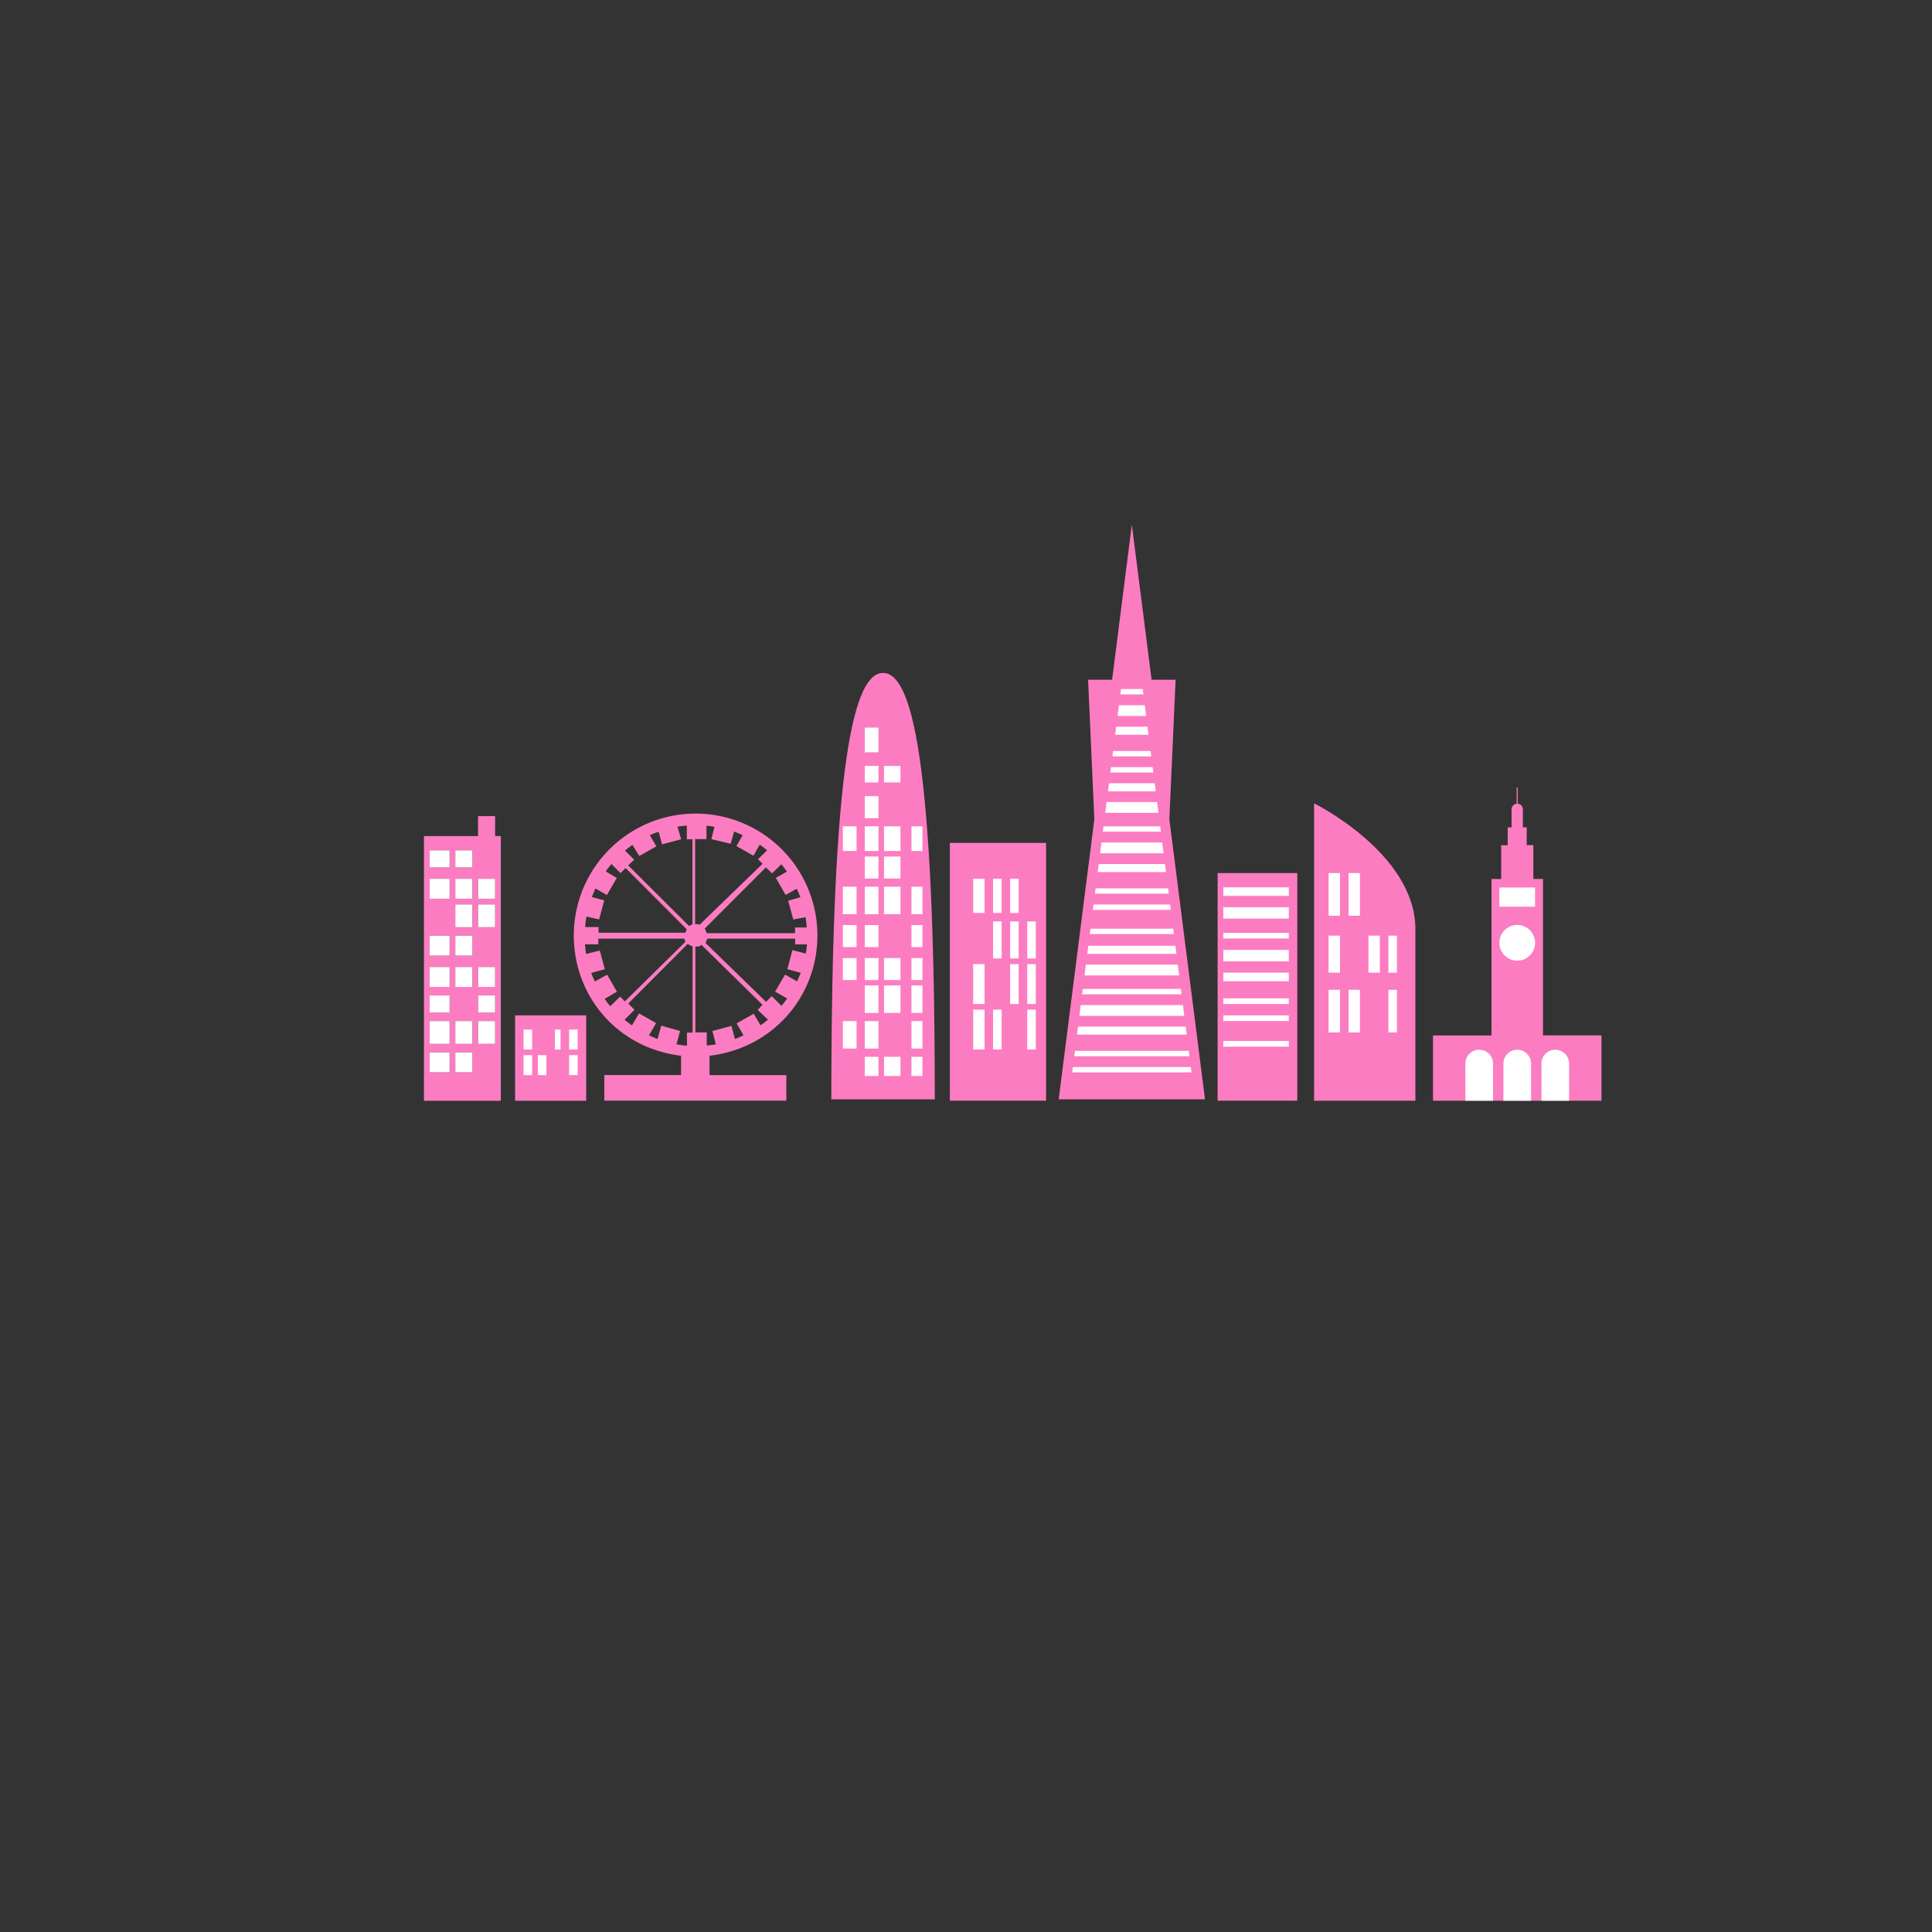 <svg id="globe_2" data-name="globe 2" xmlns="http://www.w3.org/2000/svg" viewBox="0 0 1000 1000"><rect x="0" y="0" width="1000" height="1000" fill="#333333" stroke="none"/><defs><style>.cls-1{fill:#fc7cc1;}.cls-2{fill:#fff;}.cls-3{fill:none;}</style></defs><g id="citySF"><rect class="cls-1" x="491.65" y="436.28" width="49.8" height="133.44"/><rect class="cls-2" x="514.03" y="476.94" width="4.42" height="19.15"/><rect class="cls-2" x="522.86" y="476.94" width="4.42" height="19.15"/><rect class="cls-2" x="531.7" y="476.94" width="4.42" height="19.15"/><rect class="cls-2" x="503.71" y="454.86" width="5.9" height="17.67"/><rect class="cls-2" x="514.03" y="454.86" width="4.42" height="17.67"/><rect class="cls-2" x="522.86" y="454.86" width="4.42" height="17.67"/><rect class="cls-2" x="503.71" y="499.03" width="5.9" height="20.63"/><rect class="cls-2" x="522.86" y="499.03" width="4.42" height="20.63"/><rect class="cls-2" x="531.7" y="499.03" width="4.42" height="20.63"/><rect class="cls-2" x="503.71" y="522.59" width="5.9" height="20.63"/><rect class="cls-2" x="514.03" y="522.59" width="4.42" height="20.63"/><rect class="cls-2" x="531.7" y="522.59" width="4.42" height="20.63"/><path class="cls-1" d="M483.84,569c0-176.93-12-220.69-26.77-220.69S430.33,392.07,430.29,569Z"/><rect class="cls-2" x="447.61" y="376.6" width="7.09" height="12.78"/><rect class="cls-2" x="447.61" y="396.46" width="7.09" height="8.52"/><rect class="cls-2" x="447.61" y="412.09" width="7.09" height="11.38"/><rect class="cls-2" x="436.27" y="427.7" width="7.09" height="12.78"/><rect class="cls-2" x="447.61" y="427.7" width="7.09" height="12.78"/><rect class="cls-2" x="447.61" y="443.33" width="7.09" height="11.38"/><rect class="cls-2" x="436.27" y="458.97" width="7.09" height="14.21"/><rect class="cls-2" x="447.61" y="458.97" width="7.09" height="14.21"/><rect class="cls-2" x="436.27" y="478.83" width="7.09" height="11.38"/><rect class="cls-2" x="447.61" y="478.83" width="7.09" height="11.38"/><rect class="cls-2" x="436.27" y="495.9" width="7.09" height="11.38"/><rect class="cls-2" x="447.61" y="495.9" width="7.09" height="11.38"/><rect class="cls-2" x="447.61" y="510.07" width="7.09" height="14.21"/><rect class="cls-2" x="436.27" y="528.53" width="7.09" height="14.21"/><rect class="cls-2" x="447.61" y="528.53" width="7.09" height="14.21"/><rect class="cls-2" x="447.61" y="547" width="7.09" height="9.95"/><rect class="cls-2" x="457.56" y="396.46" width="8.52" height="8.52"/><rect class="cls-2" x="457.56" y="427.7" width="8.52" height="12.78"/><rect class="cls-2" x="471.77" y="427.7" width="5.69" height="12.78"/><rect class="cls-2" x="457.56" y="443.33" width="8.52" height="11.38"/><rect class="cls-2" x="457.56" y="458.97" width="8.52" height="14.21"/><rect class="cls-2" x="471.77" y="458.97" width="5.69" height="14.21"/><rect class="cls-2" x="471.77" y="478.83" width="5.69" height="11.38"/><rect class="cls-2" x="457.56" y="495.9" width="8.52" height="11.38"/><rect class="cls-2" x="471.77" y="495.9" width="5.69" height="11.38"/><rect class="cls-2" x="457.56" y="510.07" width="8.52" height="14.21"/><rect class="cls-2" x="471.77" y="510.07" width="5.69" height="14.21"/><rect class="cls-2" x="471.77" y="528.53" width="5.69" height="14.21"/><rect class="cls-2" x="457.56" y="547" width="8.52" height="9.95"/><rect class="cls-2" x="471.77" y="547" width="5.69" height="9.95"/><rect class="cls-1" x="630.24" y="451.9" width="41.23" height="117.82"/><rect class="cls-2" x="633.2" y="459.28" width="33.88" height="4.42"/><rect class="cls-2" x="633.2" y="469.56" width="33.88" height="5.9"/><rect class="cls-2" x="633.2" y="482.84" width="33.88" height="2.93"/><rect class="cls-2" x="633.2" y="491.68" width="33.88" height="5.9"/><rect class="cls-2" x="633.2" y="503.44" width="33.88" height="4.42"/><rect class="cls-2" x="633.2" y="516.72" width="33.88" height="2.93"/><rect class="cls-2" x="633.2" y="525.56" width="33.88" height="2.93"/><rect class="cls-2" x="633.2" y="538.81" width="33.88" height="2.93"/><path class="cls-3" d="M316,520.68l5.14-5.14,2.38,2.37,31.37-30.65c-.29-.72-.59-1.61-.59-1.61H309.82v2.93H302.9c.13,1.48.29,3.39.59,5l7.09-1.78,2.63,9.85-7.08,1.91c.59,1.49,1.18,2.94,1.91,4.42l6.33-3.53,5.14,8.84L313.18,517A40.87,40.87,0,0,0,316,520.68Z"/><path class="cls-3" d="M328.41,444.84l-2.94,2.94,31.21,31.37c.6-.43,1.78-.72,1.78-.89v-44h-2.93v-7.08c-1.48.13-3.23.29-4.85.59l1.78,6.49-9.85,2.64-1.78-6.49c-1.48.59-3.1,1.18-4.42,1.78l3.4,5.73-8.83,5-3.4-5.73a41.05,41.05,0,0,0-3.82,2.93Z"/><path class="cls-3" d="M303.65,474.44a29.25,29.25,0,0,0-.72,5.44h6.92v2.93h44.79c.13,0,.43-1.32.72-1.78l-31.67-31.51L321.06,452l-4.72-4.71a36.45,36.45,0,0,0-2.93,3.82l5.73,3.39L314,463.37l-5.9-3.4c-.72,1.48-1.31,2.94-1.91,4.42l6.49,1.78-2.63,10Z"/><path class="cls-3" d="M355.5,541.15v-6.79h2.93V490a16.34,16.34,0,0,1-2.51-1.48l-31.07,30.91,3.39,3.23-5.14,5.14a36.14,36.14,0,0,0,3.82,2.93l3.69-6.19,8.84,5-3.7,6.33c1.49.72,2.94,1.31,4.42,1.91l1.91-6.92,9.86,2.63-2.08,6.92C351.8,540.72,354,541,355.5,541.15Z"/><path class="cls-3" d="M363,489c-.72.43-.13.89-3.1,1v44.33h5.9V541c1.48-.13,3.1-.43,4.71-.59l-1.78-6.92,9.86-2.64,1.91,6.79a42.3,42.3,0,0,0,4.42-1.91l-3.53-6.2,8.83-5,3.53,6a41.05,41.05,0,0,0,3.82-2.93l-5-5,2.21-2.64Z"/><path class="cls-3" d="M365.81,427.31v6.92h-5.9v44c2.94.13,1.78.3,2.21.43L394.39,447l-2.21-2.37,4.71-4.58a36.23,36.23,0,0,0-3.82-2.94l-3.23,5.74-8.84-5,3.23-5.61c-1.48-.72-2.93-1.31-4.41-1.91L378,436.67,368.18,434l1.62-6.32C368.61,427.61,367.26,427.31,365.81,427.31Z"/><path class="cls-3" d="M411.46,485.78H366.24a11.44,11.44,0,0,1-.89,2.21l31.38,30.78,2.93-3.1,5,4.84a36.45,36.45,0,0,0,2.93-3.82l-6.19-3.53,5.14-8.83,6.19,3.53c.73-1.48,1.32-2.93,1.91-4.42l-6.92-1.91,2.64-9.72,6.92,1.61c.3-1.48.43-3.39.59-4.84h-6.49v-2.8Z"/><path class="cls-3" d="M404.24,447.35l-4.58,4.58-3.23-3.23-31.67,31.67c.59.6.89,2.38,1.18,2.38h45.52v-2.94h6.19a52.11,52.11,0,0,0-.59-5.3L410.73,476l-2.63-9.86,6.32-1.77a39.47,39.47,0,0,0-1.91-4.42l-5.73,3.23-5.14-8.83,5.73-3.23C406.32,449.85,405.26,448.5,404.24,447.35Z"/><path class="cls-1" d="M367.26,546.45c32.4-3.82,55.83-30.35,55.83-62.29a63,63,0,0,0-126.09,0c0,32,23.13,58.47,55.53,62.29v10H312.78v13.25H407V556.47H367.26Zm-25-15.59-1.91,6.92c-1.49-.59-2.94-1.18-4.42-1.91l3.69-6.33-8.83-5-3.69,6.19a42.57,42.57,0,0,1-3.83-2.93l5.15-5.14-3.23-3.23L356,488.51c.72.73,2.5,1.19,2.5,1.49v44.49h-2.93v6.79c-1.48-.13-3.69-.43-5.44-.73l1.91-6.92Zm-28-26.36L307.91,508c-.73-1.48-1.32-2.93-1.92-4.41l7.09-1.91L310.44,492l-7.08,1.78c-.3-1.61-.43-3.52-.6-5h6.93v-2.93h44.49s.29.89.59,1.62L323.4,518.34,321,515.83l-5.14,5A36.45,36.45,0,0,1,313,517l6.33-3.69Zm-7.94-40.21c.59-1.48,1.19-2.93,1.91-4.42l5.9,3.4,5.14-8.83-5.73-3.4a41.05,41.05,0,0,1,2.93-3.82l4.71,4.71,2.64-2.64L355.46,481c-.29.42-.59,1.78-.72,1.78H309.82v-2.94H302.9a28.66,28.66,0,0,1,.72-5.44l6.49,1.49,2.64-9.86Zm24.59-21.23,8.83-5-3.4-5.74a27,27,0,0,1,4.59-1.78l1.78,6.49,9.85-2.63-1.91-6.5c1.61-.29,3.39-.42,4.84-.59v7.09h2.94v44c0,.13-1.19.43-1.78.89l-31.51-31.38,3.1-2.93-4.72-4.71a36.35,36.35,0,0,1,3.83-2.94Zm47.29-6.32,1.78-6.33a42.3,42.3,0,0,1,4.42,1.91l-3.23,5.6,8.83,5,3.23-5.73a41.05,41.05,0,0,1,3.82,2.93l-4.71,4.58,2.37,2.38L362,478.76c-.43-.3.72-.43-2.21-.43v-44h5.9v-6.92a30.26,30.26,0,0,1,4.12.59l-1.62,6.33Zm28.44,26.49,5.74-3.23c.72,1.49,1.32,2.94,1.91,4.42l-6.33,1.78,2.64,9.72,6.33-1.18a34.59,34.59,0,0,1,.59,5.3h-6V483H365.94c-.29,0-.72-1.78-1.18-2.38l31.67-31.67,3.23,3.1,4.71-4.71a35.14,35.14,0,0,1,2.93,3.82l-5.73,3.23Zm-9.16,64.53a36.23,36.23,0,0,1-3.82,2.94l-3.53-6-8.83,5,3.53,6.19c-1.49.73-2.94,1.32-4.42,1.91L378.6,531l-9.86,2.64,1.78,6.92c-1.48.3-3.23.43-4.71.6v-6.79h-5.9V490c2.94-.13,2.38-.43,3.1-1l31.67,31.08-2.5,2.63Zm24.32-39.05h-4.12c-.13,1.48-.29,3.23-.59,4.85l-6.92-1.78-2.64,9.85,6.92,1.91c-.59,1.48-1.18,2.93-1.91,4.42l-6.19-3.53-5.15,8.83,6.2,3.53a41.05,41.05,0,0,1-2.93,3.82l-5-5-2.94,2.94-31.37-30.49a7.9,7.9,0,0,0,.89-2.21h45.51v2.94h6.2l4-.07v0Z"/><rect class="cls-1" x="266.59" y="525.56" width="36.81" height="44.2"/><rect class="cls-2" x="271" y="532.91" width="4.42" height="10.32"/><rect class="cls-2" x="287.22" y="532.91" width="2.93" height="10.32"/><rect class="cls-2" x="294.57" y="532.91" width="4.42" height="10.32"/><rect class="cls-2" x="271" y="546.15" width="4.42" height="10.32"/><rect class="cls-2" x="278.39" y="546.15" width="4.42" height="10.32"/><rect class="cls-2" x="294.57" y="546.15" width="4.42" height="10.32"/><path class="cls-1" d="M256.27,432.75V422.43h-8.83v10.32h-28v137h39.78v-137ZM232.71,555H222.39V544.7h10.32Zm0-14.73H222.39v-11.8h10.32Zm0-16.22H222.39v-8.83h10.32Zm0-13.25H222.39V500.51h10.32Zm0-16.21H222.39V484.29h10.32Zm0-29.46H222.39V454.83h10.32Zm0-16.19H222.39v-8.83h10.32ZM244.51,555h-8.84V544.7h8.84Zm0-14.73h-8.84v-11.8h8.84Zm0-29.47h-8.84V500.51h8.84Zm0-16.21h-8.84V484.29h8.84Zm0-14.73h-8.84v-11.8h8.84Zm0-14.73h-8.84V454.83h8.84Zm0-16.19h-8.84v-8.83h8.84Zm11.76,91.33h-8.83v-11.8h8.83Zm0-16.22h-8.83v-8.83h8.83Zm0-13.25h-8.83V500.51h8.83Zm0-30.94h-8.83v-11.8h8.83Zm0-14.73h-8.83V454.83h8.83Z"/><rect class="cls-2" x="222.39" y="440.13" width="10.32" height="8.83"/><rect class="cls-2" x="235.67" y="440.13" width="8.83" height="8.83"/><rect class="cls-2" x="222.39" y="454.86" width="10.32" height="10.32"/><rect class="cls-2" x="247.44" y="454.86" width="8.83" height="10.32"/><rect class="cls-2" x="235.67" y="454.86" width="8.83" height="10.32"/><rect class="cls-2" x="247.44" y="468.11" width="8.83" height="11.8"/><rect class="cls-2" x="235.67" y="468.11" width="8.83" height="11.8"/><rect class="cls-2" x="222.39" y="484.29" width="10.32" height="10.32"/><rect class="cls-2" x="235.67" y="484.29" width="8.83" height="10.32"/><rect class="cls-2" x="222.39" y="500.51" width="10.32" height="10.32"/><rect class="cls-2" x="247.44" y="500.51" width="8.83" height="10.32"/><rect class="cls-2" x="235.67" y="500.51" width="8.83" height="10.32"/><rect class="cls-2" x="222.39" y="515.24" width="10.32" height="8.83"/><rect class="cls-2" x="247.44" y="515.24" width="8.83" height="8.83"/><rect class="cls-2" x="222.39" y="528.49" width="10.32" height="11.8"/><rect class="cls-2" x="247.44" y="528.49" width="8.83" height="11.8"/><rect class="cls-2" x="235.67" y="528.49" width="8.83" height="11.8"/><rect class="cls-2" x="222.39" y="544.7" width="10.32" height="10.32"/><rect class="cls-2" x="235.67" y="544.7" width="8.83" height="10.32"/><path class="cls-1" d="M732.6,569.72V480.9c0-39.19-52.43-65.09-52.43-65.09V569.72Z"/><rect class="cls-2" x="687.68" y="512.31" width="5.9" height="22.08"/><rect class="cls-2" x="698" y="512.31" width="5.9" height="22.08"/><rect class="cls-2" x="718.63" y="512.31" width="4.42" height="22.08"/><rect class="cls-2" x="687.68" y="484.29" width="5.9" height="19.15"/><rect class="cls-2" x="708.31" y="484.29" width="5.9" height="19.15"/><rect class="cls-2" x="718.63" y="484.29" width="4.42" height="19.15"/><rect class="cls-2" x="687.68" y="451.9" width="5.9" height="22.08"/><rect class="cls-2" x="698" y="451.9" width="5.9" height="22.08"/><polygon class="cls-1" points="623.71 569 605.26 424.08 608.49 351.84 596.06 351.84 585.84 271.56 575.62 351.84 563.2 351.84 566.43 424.08 547.98 569 623.71 569"/><polygon class="cls-2" points="608.38 489.55 563.31 489.55 562.78 493.73 608.91 493.73 608.38 489.55"/><polygon class="cls-2" points="609.62 499.29 562.07 499.29 561.36 504.87 610.33 504.87 609.62 499.29"/><polygon class="cls-2" points="611.22 511.86 560.47 511.86 560.12 514.63 611.57 514.63 611.22 511.86"/><polygon class="cls-2" points="612.28 520.22 559.4 520.22 558.69 525.8 612.99 525.8 612.28 520.22"/><polygon class="cls-2" points="613.7 531.36 557.99 531.36 557.46 535.54 614.23 535.54 613.7 531.36"/><polygon class="cls-2" points="615.3 543.93 556.39 543.93 556.03 546.71 615.65 546.71 615.3 543.93"/><polygon class="cls-2" points="616.37 552.29 555.32 552.29 554.97 555.07 616.72 555.07 616.37 552.29"/><polygon class="cls-2" points="597.67 405.41 574.02 405.41 573.49 409.59 598.2 409.59 597.67 405.41"/><polygon class="cls-2" points="598.91 415.14 572.78 415.14 572.07 420.73 599.62 420.73 598.91 415.14"/><polygon class="cls-2" points="600.51 427.71 571.18 427.71 570.83 430.49 600.86 430.49 600.51 427.71"/><polygon class="cls-2" points="601.57 436.07 570.12 436.07 569.41 441.66 602.28 441.66 601.57 436.07"/><polygon class="cls-2" points="602.99 447.21 568.7 447.21 568.17 451.39 603.52 451.39 602.99 447.21"/><polygon class="cls-2" points="604.59 459.79 567.1 459.79 566.75 462.56 604.94 462.56 604.59 459.79"/><polygon class="cls-2" points="605.65 468.15 566.03 468.15 565.68 470.92 606.01 470.92 605.65 468.15"/><polygon class="cls-2" points="591.46 356.64 580.23 356.64 579.87 359.42 591.82 359.42 591.46 356.64"/><polygon class="cls-2" points="592.52 365 579.16 365 578.45 370.59 593.24 370.59 592.52 365"/><polygon class="cls-2" points="593.94 376.14 577.75 376.14 577.21 380.32 594.48 380.32 593.94 376.14"/><polygon class="cls-2" points="595.54 388.72 576.14 388.72 575.79 391.49 595.9 391.49 595.54 388.72"/><polygon class="cls-2" points="596.61 397.08 575.08 397.08 574.73 399.85 596.96 399.85 596.61 397.08"/><polygon class="cls-2" points="607.25 480.69 564.44 480.69 564.08 483.46 607.61 483.46 607.25 480.69"/><path class="cls-1" d="M798.65,535.93v-81h-5V437.44h-3.42V428.2h-2V419h0s0-.08,0-.12a2.91,2.91,0,0,0-2.66-2.89v-8.35h-.54V416a2.9,2.9,0,0,0-2.65,2.89s0,.08,0,.12h0v9.23h-2v9.24H777v17.47h-5v81H741.73v33.79h87.19V535.93Z"/><circle class="cls-2" cx="785.32" cy="487.99" r="9.24"/><rect class="cls-2" x="776.09" y="459.38" width="18.47" height="9.94"/><path class="cls-2" d="M765.64,543.35h0a7.15,7.15,0,0,1,7.15,7.15v19.22a0,0,0,0,1,0,0h-14.3a0,0,0,0,1,0,0V550.5A7.15,7.15,0,0,1,765.64,543.35Z"/><path class="cls-2" d="M785.32,543.35h0a7.15,7.15,0,0,1,7.15,7.15v19.22a0,0,0,0,1,0,0h-14.3a0,0,0,0,1,0,0V550.5A7.15,7.15,0,0,1,785.32,543.35Z"/><path class="cls-2" d="M805,543.35h0a7.15,7.15,0,0,1,7.15,7.15v19.22a0,0,0,0,1,0,0h-14.3a0,0,0,0,1,0,0V550.5A7.15,7.15,0,0,1,805,543.35Z"/></g></svg>